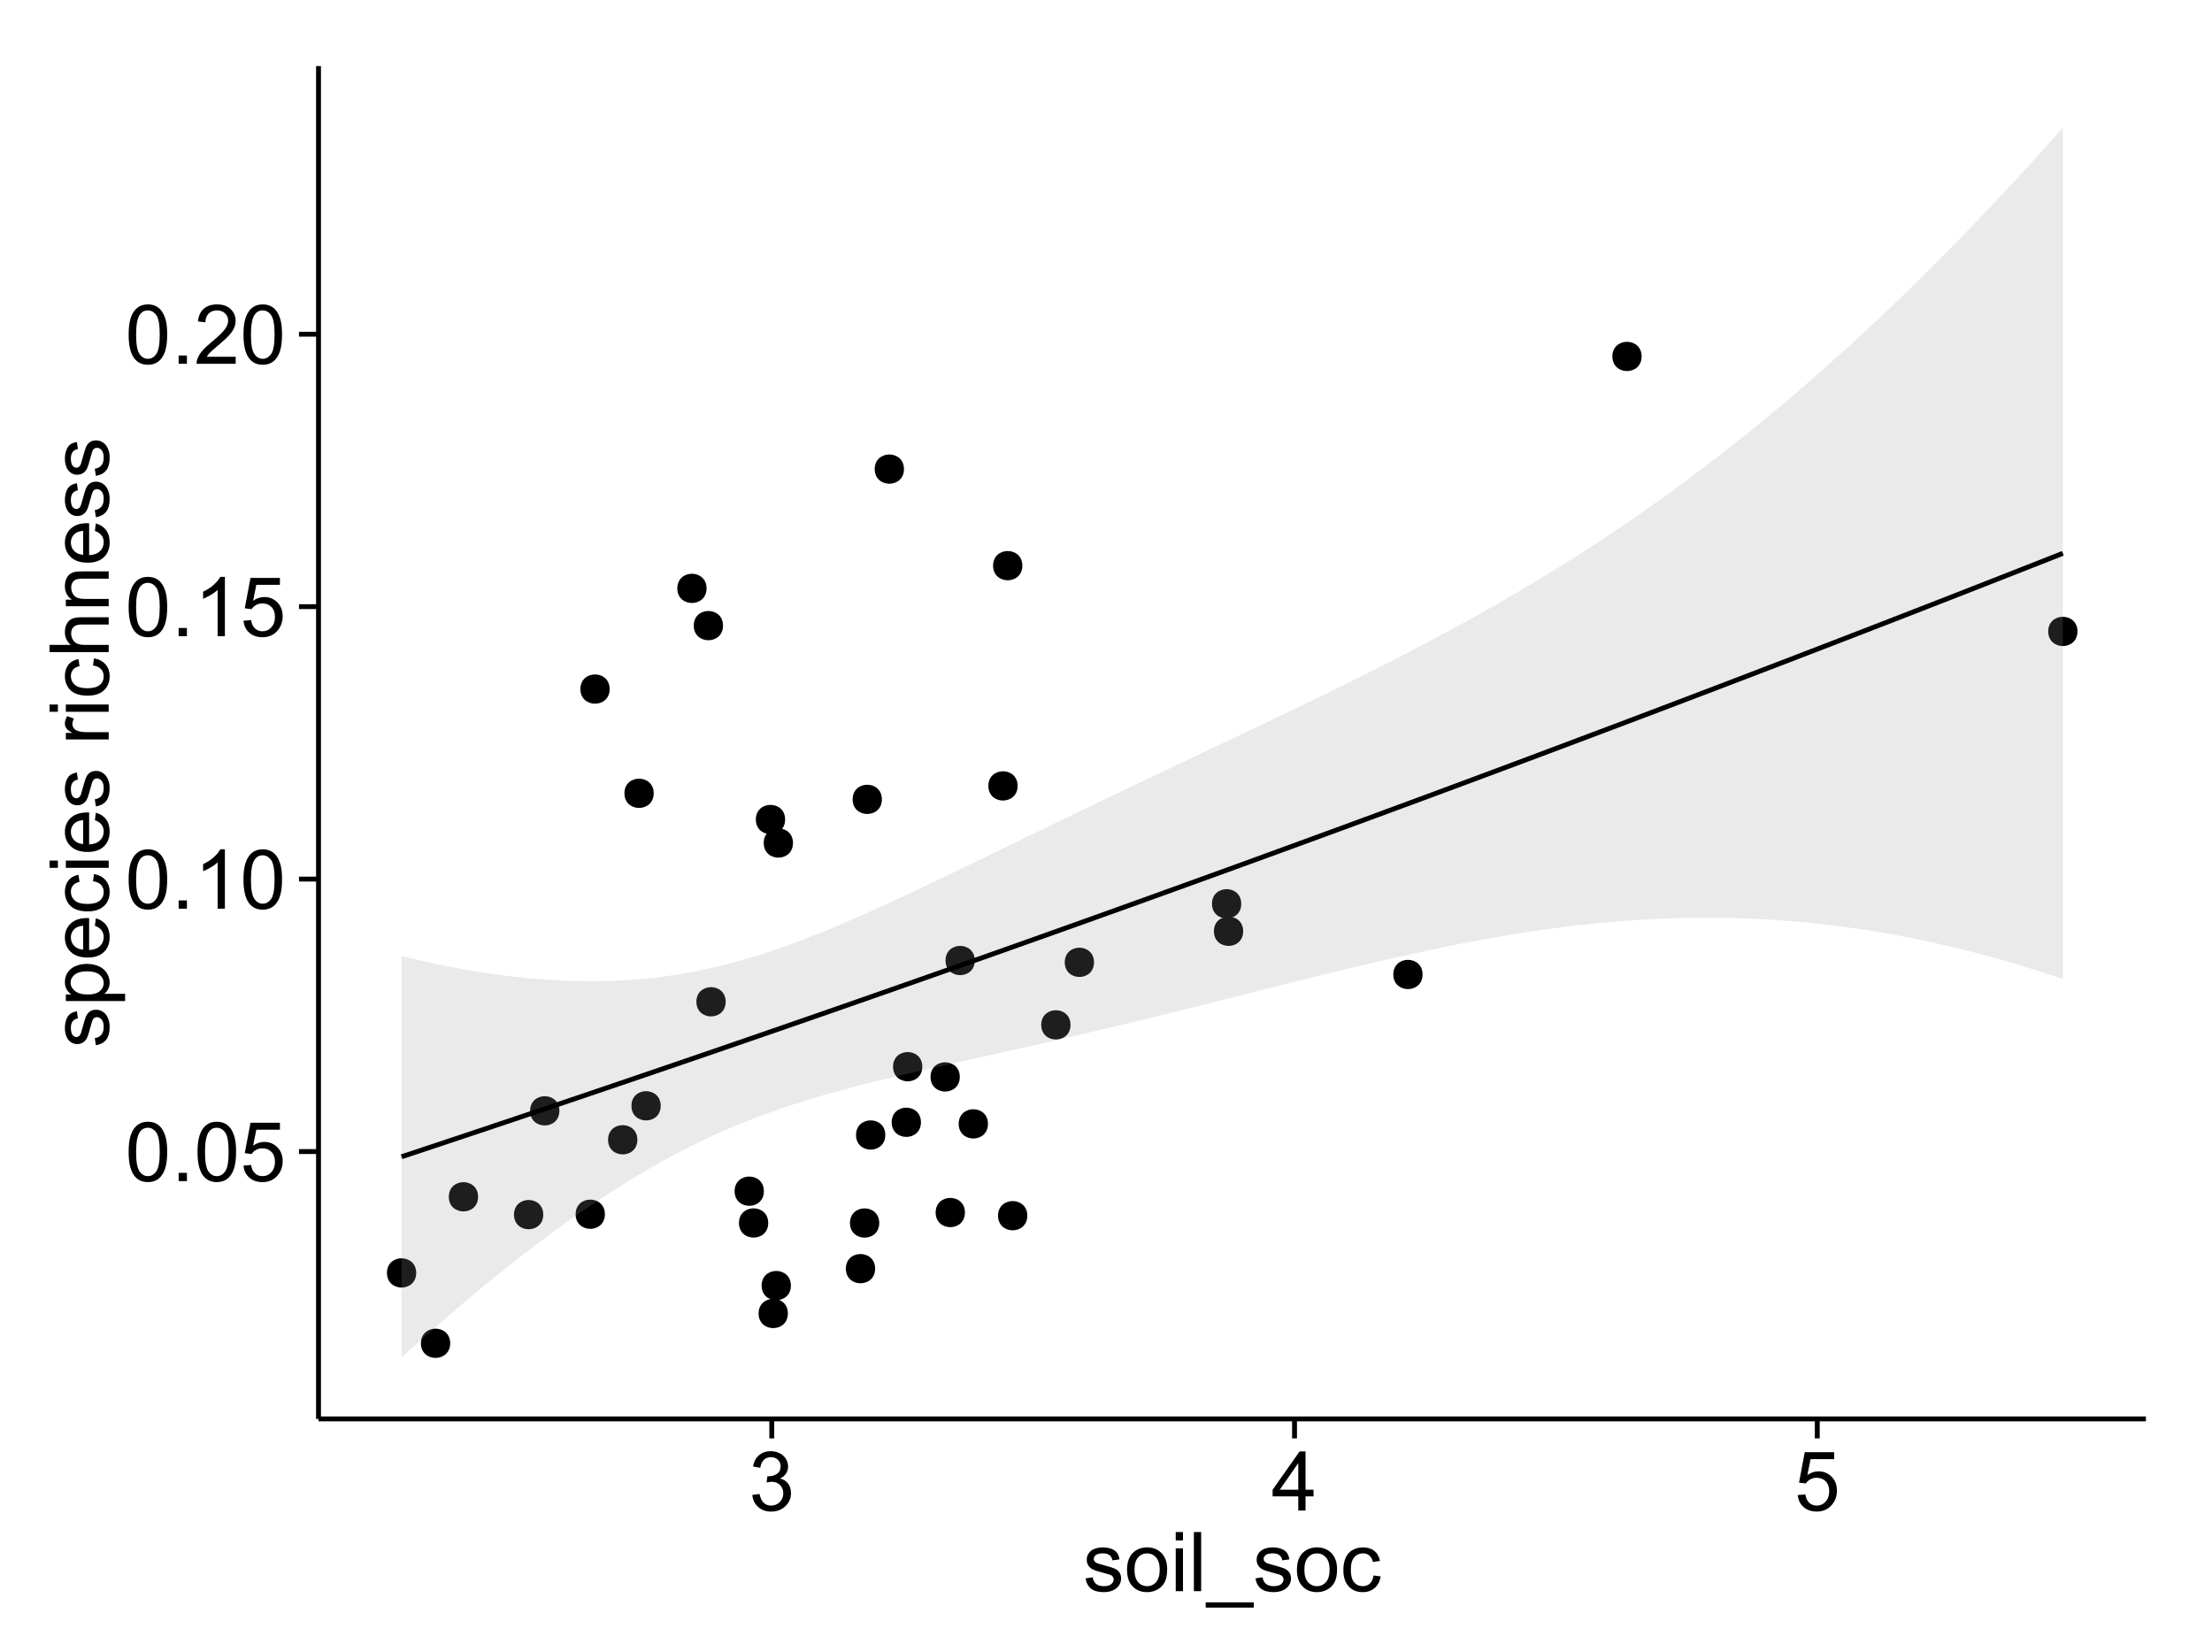 <?xml version="1.0" encoding="UTF-8"?>
<svg xmlns="http://www.w3.org/2000/svg" xmlns:xlink="http://www.w3.org/1999/xlink" width="482pt" height="360pt" viewBox="0 0 482 360" version="1.1">
<defs>
<g>
<symbol overflow="visible" id="glyph0-0">
<path style="stroke:none;" d="M 0.746 -6.355 C 0.742 -7.875 0.898 -9.102 1.215 -10.031 C 1.527 -10.961 1.996 -11.676 2.613 -12.18 C 3.23 -12.684 4.008 -12.938 4.949 -12.938 C 5.637 -12.938 6.242 -12.797 6.766 -12.52 C 7.285 -12.238 7.715 -11.836 8.059 -11.316 C 8.395 -10.789 8.664 -10.152 8.859 -9.398 C 9.051 -8.645 9.145 -7.629 9.148 -6.355 C 9.145 -4.84 8.992 -3.617 8.684 -2.691 C 8.371 -1.762 7.906 -1.047 7.289 -0.539 C 6.672 -0.035 5.891 0.215 4.949 0.219 C 3.703 0.215 2.727 -0.227 2.023 -1.117 C 1.168 -2.188 0.742 -3.934 0.746 -6.355 Z M 2.375 -6.355 C 2.371 -4.234 2.621 -2.824 3.117 -2.129 C 3.609 -1.426 4.219 -1.078 4.949 -1.082 C 5.672 -1.078 6.281 -1.43 6.781 -2.137 C 7.273 -2.836 7.523 -4.242 7.523 -6.355 C 7.523 -8.473 7.273 -9.883 6.781 -10.582 C 6.281 -11.277 5.664 -11.625 4.93 -11.629 C 4.199 -11.625 3.621 -11.316 3.191 -10.703 C 2.645 -9.918 2.371 -8.469 2.375 -6.355 Z M 2.375 -6.355 "/>
</symbol>
<symbol overflow="visible" id="glyph0-1">
<path style="stroke:none;" d="M 1.633 0 L 1.633 -1.801 L 3.438 -1.801 L 3.438 0 Z M 1.633 0 "/>
</symbol>
<symbol overflow="visible" id="glyph0-2">
<path style="stroke:none;" d="M 0.746 -3.375 L 2.406 -3.516 C 2.527 -2.707 2.812 -2.098 3.266 -1.691 C 3.711 -1.281 4.254 -1.078 4.887 -1.082 C 5.648 -1.078 6.293 -1.363 6.82 -1.941 C 7.344 -2.512 7.605 -3.273 7.609 -4.227 C 7.605 -5.125 7.352 -5.84 6.848 -6.363 C 6.34 -6.883 5.676 -7.141 4.859 -7.145 C 4.344 -7.141 3.887 -7.027 3.48 -6.797 C 3.07 -6.566 2.746 -6.266 2.516 -5.898 L 1.027 -6.09 L 2.277 -12.711 L 8.684 -12.711 L 8.684 -11.195 L 3.543 -11.195 L 2.848 -7.734 C 3.621 -8.273 4.43 -8.543 5.281 -8.543 C 6.402 -8.543 7.352 -8.152 8.129 -7.371 C 8.898 -6.59 9.285 -5.586 9.289 -4.367 C 9.285 -3.195 8.945 -2.188 8.27 -1.344 C 7.441 -0.301 6.316 0.215 4.887 0.219 C 3.715 0.215 2.758 -0.109 2.016 -0.766 C 1.273 -1.418 0.848 -2.289 0.746 -3.375 Z M 0.746 -3.375 "/>
</symbol>
<symbol overflow="visible" id="glyph0-3">
<path style="stroke:none;" d="M 6.707 0 L 5.125 0 L 5.125 -10.082 C 4.742 -9.715 4.242 -9.352 3.625 -8.988 C 3.004 -8.625 2.449 -8.352 1.961 -8.172 L 1.961 -9.703 C 2.844 -10.117 3.617 -10.621 4.281 -11.215 C 4.941 -11.805 5.41 -12.379 5.688 -12.938 L 6.707 -12.938 Z M 6.707 0 "/>
</symbol>
<symbol overflow="visible" id="glyph0-4">
<path style="stroke:none;" d="M 9.062 -1.52 L 9.062 0 L 0.547 0 C 0.531 -0.379 0.594 -0.742 0.73 -1.098 C 0.945 -1.676 1.293 -2.25 1.77 -2.812 C 2.246 -3.375 2.934 -4.023 3.84 -4.766 C 5.238 -5.906 6.188 -6.816 6.68 -7.492 C 7.172 -8.16 7.418 -8.793 7.418 -9.395 C 7.418 -10.02 7.191 -10.551 6.746 -10.98 C 6.293 -11.41 5.711 -11.625 4.992 -11.629 C 4.23 -11.625 3.621 -11.395 3.164 -10.941 C 2.703 -10.48 2.469 -9.848 2.469 -9.043 L 0.844 -9.211 C 0.953 -10.422 1.371 -11.344 2.102 -11.984 C 2.824 -12.617 3.801 -12.938 5.027 -12.938 C 6.262 -12.938 7.238 -12.594 7.961 -11.91 C 8.68 -11.223 9.039 -10.371 9.043 -9.359 C 9.039 -8.84 8.934 -8.336 8.727 -7.84 C 8.512 -7.34 8.164 -6.812 7.676 -6.266 C 7.188 -5.711 6.375 -4.957 5.238 -4 C 4.285 -3.199 3.676 -2.66 3.41 -2.379 C 3.141 -2.094 2.918 -1.805 2.742 -1.52 Z M 9.062 -1.52 "/>
</symbol>
<symbol overflow="visible" id="glyph0-5">
<path style="stroke:none;" d="M 0.758 -3.402 L 2.336 -3.613 C 2.516 -2.711 2.824 -2.062 3.266 -1.672 C 3.699 -1.273 4.23 -1.078 4.859 -1.082 C 5.602 -1.078 6.23 -1.336 6.746 -1.855 C 7.254 -2.367 7.512 -3.004 7.516 -3.77 C 7.512 -4.492 7.273 -5.094 6.801 -5.566 C 6.324 -6.035 5.723 -6.27 4.992 -6.273 C 4.691 -6.27 4.316 -6.211 3.875 -6.102 L 4.051 -7.488 C 4.152 -7.473 4.238 -7.465 4.305 -7.469 C 4.977 -7.465 5.582 -7.641 6.125 -7.996 C 6.66 -8.344 6.93 -8.887 6.934 -9.625 C 6.93 -10.199 6.734 -10.68 6.344 -11.062 C 5.949 -11.445 5.441 -11.637 4.824 -11.637 C 4.207 -11.637 3.695 -11.441 3.285 -11.055 C 2.875 -10.668 2.613 -10.09 2.496 -9.316 L 0.914 -9.598 C 1.105 -10.656 1.543 -11.477 2.23 -12.062 C 2.914 -12.645 3.766 -12.938 4.789 -12.938 C 5.488 -12.938 6.137 -12.785 6.73 -12.484 C 7.32 -12.18 7.773 -11.77 8.09 -11.25 C 8.402 -10.727 8.559 -10.172 8.562 -9.59 C 8.559 -9.031 8.41 -8.523 8.113 -8.066 C 7.812 -7.609 7.371 -7.246 6.785 -6.977 C 7.547 -6.801 8.137 -6.438 8.562 -5.883 C 8.98 -5.328 9.191 -4.633 9.195 -3.805 C 9.191 -2.676 8.781 -1.723 7.965 -0.945 C 7.141 -0.164 6.105 0.223 4.852 0.227 C 3.719 0.223 2.777 -0.109 2.035 -0.781 C 1.285 -1.453 0.859 -2.328 0.758 -3.402 Z M 0.758 -3.402 "/>
</symbol>
<symbol overflow="visible" id="glyph0-6">
<path style="stroke:none;" d="M 5.82 0 L 5.82 -3.086 L 0.227 -3.086 L 0.227 -4.535 L 6.109 -12.883 L 7.398 -12.883 L 7.398 -4.535 L 9.141 -4.535 L 9.141 -3.086 L 7.398 -3.086 L 7.398 0 Z M 5.82 -4.535 L 5.82 -10.344 L 1.785 -4.535 Z M 5.82 -4.535 "/>
</symbol>
<symbol overflow="visible" id="glyph0-7">
<path style="stroke:none;" d="M 0.555 -2.785 L 2.117 -3.031 C 2.203 -2.402 2.449 -1.922 2.852 -1.59 C 3.25 -1.254 3.812 -1.09 4.535 -1.09 C 5.262 -1.09 5.801 -1.234 6.152 -1.531 C 6.504 -1.824 6.68 -2.172 6.68 -2.574 C 6.68 -2.926 6.523 -3.207 6.215 -3.418 C 5.996 -3.555 5.457 -3.734 4.598 -3.953 C 3.434 -4.246 2.629 -4.5 2.184 -4.715 C 1.734 -4.926 1.395 -5.223 1.164 -5.602 C 0.93 -5.98 0.812 -6.398 0.816 -6.855 C 0.812 -7.27 0.91 -7.652 1.102 -8.012 C 1.293 -8.363 1.551 -8.66 1.883 -8.895 C 2.125 -9.074 2.461 -9.227 2.887 -9.355 C 3.309 -9.48 3.766 -9.543 4.254 -9.547 C 4.984 -9.543 5.625 -9.438 6.184 -9.23 C 6.734 -9.016 7.145 -8.73 7.41 -8.371 C 7.672 -8.008 7.852 -7.527 7.953 -6.926 L 6.406 -6.715 C 6.332 -7.195 6.129 -7.57 5.793 -7.84 C 5.453 -8.105 4.977 -8.238 4.367 -8.242 C 3.637 -8.238 3.121 -8.117 2.812 -7.883 C 2.5 -7.641 2.344 -7.359 2.348 -7.039 C 2.344 -6.832 2.406 -6.648 2.539 -6.484 C 2.664 -6.312 2.867 -6.172 3.148 -6.062 C 3.301 -6.004 3.766 -5.871 4.543 -5.66 C 5.66 -5.359 6.441 -5.113 6.887 -4.926 C 7.324 -4.734 7.672 -4.457 7.926 -4.094 C 8.176 -3.73 8.301 -3.281 8.305 -2.742 C 8.301 -2.215 8.148 -1.719 7.844 -1.254 C 7.535 -0.785 7.09 -0.422 6.512 -0.172 C 5.926 0.086 5.27 0.211 4.543 0.211 C 3.328 0.211 2.406 -0.039 1.77 -0.543 C 1.133 -1.047 0.727 -1.793 0.555 -2.785 Z M 0.555 -2.785 "/>
</symbol>
<symbol overflow="visible" id="glyph0-8">
<path style="stroke:none;" d="M 0.598 -4.668 C 0.598 -6.391 1.078 -7.672 2.039 -8.508 C 2.84 -9.199 3.816 -9.543 4.977 -9.547 C 6.254 -9.543 7.305 -9.125 8.121 -8.285 C 8.934 -7.441 9.34 -6.277 9.344 -4.797 C 9.34 -3.594 9.16 -2.648 8.801 -1.961 C 8.441 -1.27 7.914 -0.734 7.227 -0.359 C 6.535 0.023 5.785 0.211 4.977 0.211 C 3.664 0.211 2.609 -0.207 1.805 -1.047 C 1 -1.883 0.598 -3.09 0.598 -4.668 Z M 2.223 -4.668 C 2.219 -3.469 2.48 -2.574 3.004 -1.98 C 3.523 -1.387 4.18 -1.09 4.977 -1.09 C 5.758 -1.09 6.41 -1.387 6.934 -1.984 C 7.453 -2.582 7.715 -3.492 7.719 -4.719 C 7.715 -5.871 7.453 -6.746 6.93 -7.344 C 6.402 -7.934 5.75 -8.23 4.977 -8.234 C 4.18 -8.23 3.523 -7.938 3.004 -7.348 C 2.48 -6.754 2.219 -5.859 2.223 -4.668 Z M 2.223 -4.668 "/>
</symbol>
<symbol overflow="visible" id="glyph0-9">
<path style="stroke:none;" d="M 1.195 -11.066 L 1.195 -12.883 L 2.777 -12.883 L 2.777 -11.066 Z M 1.195 0 L 1.195 -9.336 L 2.777 -9.336 L 2.777 0 Z M 1.195 0 "/>
</symbol>
<symbol overflow="visible" id="glyph0-10">
<path style="stroke:none;" d="M 1.152 0 L 1.152 -12.883 L 2.734 -12.883 L 2.734 0 Z M 1.152 0 "/>
</symbol>
<symbol overflow="visible" id="glyph0-11">
<path style="stroke:none;" d="M -0.273 3.578 L -0.273 2.434 L 10.211 2.434 L 10.211 3.578 Z M -0.273 3.578 "/>
</symbol>
<symbol overflow="visible" id="glyph0-12">
<path style="stroke:none;" d="M 7.277 -3.418 L 8.832 -3.219 C 8.66 -2.141 8.227 -1.301 7.527 -0.699 C 6.824 -0.09 5.965 0.211 4.949 0.211 C 3.668 0.211 2.641 -0.203 1.867 -1.039 C 1.09 -1.871 0.703 -3.07 0.703 -4.633 C 0.703 -5.637 0.867 -6.52 1.203 -7.277 C 1.531 -8.031 2.039 -8.598 2.727 -8.977 C 3.406 -9.355 4.152 -9.543 4.957 -9.547 C 5.969 -9.543 6.797 -9.289 7.441 -8.777 C 8.086 -8.262 8.5 -7.531 8.684 -6.594 L 7.145 -6.355 C 6.996 -6.98 6.738 -7.453 6.367 -7.77 C 5.992 -8.082 5.543 -8.238 5.02 -8.242 C 4.219 -8.238 3.57 -7.953 3.074 -7.387 C 2.574 -6.812 2.324 -5.91 2.328 -4.676 C 2.324 -3.422 2.566 -2.508 3.047 -1.941 C 3.527 -1.371 4.152 -1.09 4.93 -1.09 C 5.547 -1.09 6.066 -1.277 6.484 -1.66 C 6.898 -2.039 7.164 -2.625 7.277 -3.418 Z M 7.277 -3.418 "/>
</symbol>
<symbol overflow="visible" id="glyph1-0">
<path style="stroke:none;" d="M -2.785 -0.555 L -3.031 -2.117 C -2.402 -2.203 -1.922 -2.449 -1.59 -2.852 C -1.254 -3.25 -1.09 -3.812 -1.09 -4.535 C -1.09 -5.262 -1.234 -5.801 -1.531 -6.152 C -1.824 -6.504 -2.172 -6.68 -2.574 -6.68 C -2.926 -6.68 -3.207 -6.523 -3.418 -6.215 C -3.555 -5.996 -3.734 -5.457 -3.953 -4.598 C -4.246 -3.434 -4.5 -2.629 -4.715 -2.184 C -4.926 -1.734 -5.223 -1.395 -5.602 -1.164 C -5.98 -0.93 -6.398 -0.812 -6.855 -0.816 C -7.27 -0.812 -7.652 -0.91 -8.012 -1.102 C -8.363 -1.293 -8.66 -1.551 -8.895 -1.883 C -9.074 -2.125 -9.227 -2.461 -9.355 -2.887 C -9.48 -3.309 -9.543 -3.766 -9.547 -4.254 C -9.543 -4.984 -9.438 -5.625 -9.23 -6.184 C -9.016 -6.734 -8.73 -7.145 -8.371 -7.41 C -8.008 -7.672 -7.527 -7.852 -6.926 -7.953 L -6.715 -6.406 C -7.195 -6.332 -7.57 -6.129 -7.84 -5.797 C -8.105 -5.457 -8.238 -4.98 -8.242 -4.367 C -8.238 -3.637 -8.117 -3.121 -7.883 -2.812 C -7.641 -2.5 -7.359 -2.344 -7.039 -2.348 C -6.832 -2.344 -6.648 -2.406 -6.484 -2.539 C -6.312 -2.664 -6.172 -2.867 -6.062 -3.148 C -6.004 -3.301 -5.871 -3.766 -5.66 -4.543 C -5.359 -5.66 -5.113 -6.441 -4.926 -6.887 C -4.734 -7.324 -4.457 -7.672 -4.094 -7.926 C -3.73 -8.176 -3.281 -8.301 -2.742 -8.305 C -2.211 -8.301 -1.711 -8.148 -1.25 -7.844 C -0.781 -7.535 -0.422 -7.09 -0.172 -6.512 C 0.086 -5.926 0.211 -5.27 0.211 -4.543 C 0.211 -3.328 -0.039 -2.406 -0.543 -1.77 C -1.047 -1.133 -1.793 -0.727 -2.785 -0.555 Z M -2.785 -0.555 "/>
</symbol>
<symbol overflow="visible" id="glyph1-1">
<path style="stroke:none;" d="M 3.578 -1.188 L -9.336 -1.188 L -9.336 -2.629 L -8.121 -2.629 C -8.594 -2.965 -8.949 -3.348 -9.188 -3.777 C -9.426 -4.203 -9.543 -4.723 -9.547 -5.336 C -9.543 -6.129 -9.34 -6.832 -8.93 -7.445 C -8.516 -8.051 -7.934 -8.512 -7.191 -8.824 C -6.441 -9.133 -5.625 -9.285 -4.738 -9.289 C -3.781 -9.285 -2.922 -9.113 -2.156 -8.773 C -1.391 -8.43 -0.805 -7.934 -0.398 -7.281 C 0.008 -6.625 0.211 -5.938 0.211 -5.219 C 0.211 -4.691 0.102 -4.219 -0.121 -3.801 C -0.344 -3.379 -0.625 -3.035 -0.965 -2.77 L 3.578 -2.77 Z M -4.613 -2.621 C -3.41 -2.613 -2.523 -2.855 -1.949 -3.348 C -1.375 -3.832 -1.09 -4.422 -1.09 -5.117 C -1.09 -5.816 -1.387 -6.418 -1.98 -6.922 C -2.574 -7.418 -3.496 -7.668 -4.746 -7.672 C -5.934 -7.668 -6.824 -7.426 -7.418 -6.938 C -8.008 -6.449 -8.301 -5.863 -8.305 -5.188 C -8.301 -4.508 -7.988 -3.914 -7.359 -3.398 C -6.727 -2.879 -5.809 -2.617 -4.613 -2.621 Z M -4.613 -2.621 "/>
</symbol>
<symbol overflow="visible" id="glyph1-2">
<path style="stroke:none;" d="M -3.004 -7.578 L -2.805 -9.211 C -1.848 -8.953 -1.105 -8.473 -0.578 -7.777 C -0.051 -7.078 0.211 -6.188 0.211 -5.105 C 0.211 -3.738 -0.207 -2.656 -1.051 -1.859 C -1.887 -1.055 -3.066 -0.656 -4.586 -0.66 C -6.156 -0.656 -7.375 -1.059 -8.246 -1.871 C -9.109 -2.676 -9.543 -3.727 -9.547 -5.02 C -9.543 -6.266 -9.117 -7.285 -8.27 -8.078 C -7.418 -8.867 -6.223 -9.262 -4.684 -9.266 C -4.586 -9.262 -4.445 -9.258 -4.262 -9.254 L -4.262 -2.293 C -3.234 -2.348 -2.449 -2.641 -1.906 -3.164 C -1.359 -3.684 -1.09 -4.332 -1.09 -5.117 C -1.09 -5.691 -1.242 -6.188 -1.547 -6.598 C -1.852 -7.008 -2.336 -7.332 -3.004 -7.578 Z M -5.562 -2.383 L -5.562 -7.594 C -6.344 -7.523 -6.934 -7.324 -7.328 -6.996 C -7.934 -6.492 -8.238 -5.836 -8.242 -5.035 C -8.238 -4.305 -7.996 -3.695 -7.512 -3.203 C -7.027 -2.707 -6.375 -2.434 -5.562 -2.383 Z M -5.562 -2.383 "/>
</symbol>
<symbol overflow="visible" id="glyph1-3">
<path style="stroke:none;" d="M -3.418 -7.277 L -3.215 -8.832 C -2.141 -8.66 -1.301 -8.227 -0.699 -7.527 C -0.09 -6.824 0.211 -5.965 0.211 -4.949 C 0.211 -3.668 -0.203 -2.641 -1.039 -1.867 C -1.871 -1.09 -3.07 -0.703 -4.633 -0.703 C -5.637 -0.703 -6.52 -0.867 -7.277 -1.203 C -8.031 -1.535 -8.598 -2.047 -8.977 -2.73 C -9.355 -3.41 -9.543 -4.152 -9.547 -4.957 C -9.543 -5.969 -9.289 -6.797 -8.777 -7.441 C -8.262 -8.086 -7.531 -8.5 -6.59 -8.684 L -6.355 -7.145 C -6.98 -6.996 -7.453 -6.738 -7.77 -6.367 C -8.082 -5.992 -8.238 -5.543 -8.242 -5.02 C -8.238 -4.219 -7.953 -3.57 -7.387 -3.074 C -6.812 -2.574 -5.91 -2.324 -4.676 -2.328 C -3.422 -2.324 -2.508 -2.566 -1.941 -3.047 C -1.371 -3.527 -1.09 -4.152 -1.09 -4.93 C -1.09 -5.547 -1.277 -6.066 -1.66 -6.484 C -2.035 -6.898 -2.621 -7.164 -3.418 -7.277 Z M -3.418 -7.277 "/>
</symbol>
<symbol overflow="visible" id="glyph1-4">
<path style="stroke:none;" d="M -11.066 -1.195 L -12.883 -1.195 L -12.883 -2.777 L -11.066 -2.777 Z M 0 -1.195 L -9.336 -1.195 L -9.336 -2.777 L 0 -2.777 Z M 0 -1.195 "/>
</symbol>
<symbol overflow="visible" id="glyph1-5">
<path style="stroke:none;" d=""/>
</symbol>
<symbol overflow="visible" id="glyph1-6">
<path style="stroke:none;" d="M 0 -1.168 L -9.336 -1.168 L -9.336 -2.594 L -7.918 -2.594 C -8.578 -2.953 -9.016 -3.289 -9.23 -3.598 C -9.438 -3.906 -9.543 -4.242 -9.547 -4.613 C -9.543 -5.145 -9.375 -5.688 -9.035 -6.242 L -7.566 -5.695 C -7.793 -5.309 -7.91 -4.922 -7.91 -4.535 C -7.91 -4.188 -7.805 -3.875 -7.598 -3.602 C -7.387 -3.324 -7.098 -3.129 -6.734 -3.016 C -6.168 -2.836 -5.555 -2.746 -4.887 -2.75 L 0 -2.75 Z M 0 -1.168 "/>
</symbol>
<symbol overflow="visible" id="glyph1-7">
<path style="stroke:none;" d="M 0 -1.188 L -12.883 -1.188 L -12.883 -2.77 L -8.262 -2.77 C -9.117 -3.504 -9.543 -4.434 -9.547 -5.562 C -9.543 -6.25 -9.406 -6.852 -9.137 -7.363 C -8.859 -7.871 -8.484 -8.234 -8.004 -8.457 C -7.523 -8.676 -6.824 -8.789 -5.914 -8.789 L 0 -8.789 L 0 -7.207 L -5.914 -7.207 C -6.703 -7.207 -7.281 -7.035 -7.641 -6.691 C -8 -6.348 -8.18 -5.863 -8.184 -5.238 C -8.18 -4.77 -8.059 -4.328 -7.816 -3.914 C -7.574 -3.5 -7.242 -3.203 -6.828 -3.031 C -6.406 -2.852 -5.832 -2.766 -5.105 -2.77 L 0 -2.77 Z M 0 -1.188 "/>
</symbol>
<symbol overflow="visible" id="glyph1-8">
<path style="stroke:none;" d="M 0 -1.188 L -9.336 -1.188 L -9.336 -2.609 L -8.008 -2.609 C -9.031 -3.293 -9.543 -4.285 -9.547 -5.582 C -9.543 -6.141 -9.441 -6.656 -9.242 -7.133 C -9.035 -7.602 -8.77 -7.957 -8.445 -8.191 C -8.113 -8.426 -7.727 -8.59 -7.277 -8.684 C -6.98 -8.742 -6.465 -8.77 -5.738 -8.773 L 0 -8.773 L 0 -7.188 L -5.68 -7.188 C -6.32 -7.184 -6.801 -7.121 -7.121 -7.004 C -7.438 -6.879 -7.695 -6.66 -7.887 -6.348 C -8.074 -6.031 -8.168 -5.664 -8.172 -5.246 C -8.168 -4.57 -7.953 -3.992 -7.531 -3.504 C -7.102 -3.012 -6.293 -2.766 -5.098 -2.77 L 0 -2.77 Z M 0 -1.188 "/>
</symbol>
</g>
<clipPath id="clip1">
  <path d="M 69.406 14.398 L 468.602 14.398 L 468.602 310.164 L 69.406 310.164 Z M 69.406 14.398 "/>
</clipPath>
</defs>
<g id="surface3136">
<rect x="0" y="0" width="482" height="360" style="fill:rgb(100%,100%,100%);fill-opacity:1;stroke:none;"/>
<rect x="0" y="0" width="482" height="360" style="fill:rgb(100%,100%,100%);fill-opacity:1;stroke:none;"/>
<path style="fill:none;stroke-width:1.063;stroke-linecap:round;stroke-linejoin:round;stroke:rgb(100%,100%,100%);stroke-opacity:1;stroke-miterlimit:10;" d="M 0 360 L 482 360 L 482 0 L 0 0 Z M 0 360 "/>
<g clip-path="url(#clip1)" clip-rule="nonzero">
<path style=" stroke:none;fill-rule:nonzero;fill:rgb(100%,100%,100%);fill-opacity:1;" d="M 69.406 309.168 L 467.602 309.168 L 467.602 14.402 L 69.406 14.402 Z M 69.406 309.168 "/>
<path style=" stroke:none;fill-rule:nonzero;fill:rgb(0%,0%,0%);fill-opacity:1;" d="M 308.922 212.332 C 308.922 215.164 304.668 215.164 304.668 212.332 C 304.668 209.496 308.922 209.496 308.922 212.332 "/>
<path style=" stroke:none;fill-rule:nonzero;fill:rgb(0%,0%,0%);fill-opacity:1;" d="M 214.219 244.883 C 214.219 247.715 209.965 247.715 209.965 244.883 C 209.965 242.047 214.219 242.047 214.219 244.883 "/>
<path style=" stroke:none;fill-rule:nonzero;fill:rgb(0%,0%,0%);fill-opacity:1;" d="M 222.793 264.891 C 222.793 267.723 218.539 267.723 218.539 264.891 C 218.539 262.055 222.793 262.055 222.793 264.891 "/>
<path style=" stroke:none;fill-rule:nonzero;fill:rgb(0%,0%,0%);fill-opacity:1;" d="M 237.324 209.684 C 237.324 212.52 233.074 212.52 233.074 209.684 C 233.074 206.848 237.324 206.848 237.324 209.684 "/>
<path style=" stroke:none;fill-rule:nonzero;fill:rgb(0%,0%,0%);fill-opacity:1;" d="M 152.898 128.203 C 152.898 131.035 148.648 131.035 148.648 128.203 C 148.648 125.367 152.898 125.367 152.898 128.203 "/>
<path style=" stroke:none;fill-rule:nonzero;fill:rgb(0%,0%,0%);fill-opacity:1;" d="M 137.816 248.348 C 137.816 251.184 133.566 251.184 133.566 248.348 C 133.566 245.516 137.816 245.516 137.816 248.348 "/>
<path style=" stroke:none;fill-rule:nonzero;fill:rgb(0%,0%,0%);fill-opacity:1;" d="M 157.062 218.277 C 157.062 221.113 152.809 221.113 152.809 218.277 C 152.809 215.441 157.062 215.441 157.062 218.277 "/>
<path style=" stroke:none;fill-rule:nonzero;fill:rgb(0%,0%,0%);fill-opacity:1;" d="M 269.828 202.918 C 269.828 205.75 265.578 205.75 265.578 202.918 C 265.578 200.082 269.828 200.082 269.828 202.918 "/>
<path style=" stroke:none;fill-rule:nonzero;fill:rgb(0%,0%,0%);fill-opacity:1;" d="M 190.527 266.484 C 190.527 269.32 186.273 269.32 186.273 266.484 C 186.273 263.652 190.527 263.652 190.527 266.484 "/>
<path style=" stroke:none;fill-rule:nonzero;fill:rgb(0%,0%,0%);fill-opacity:1;" d="M 120.828 242.043 C 120.828 244.879 116.574 244.879 116.574 242.043 C 116.574 239.211 120.828 239.211 120.828 242.043 "/>
<path style=" stroke:none;fill-rule:nonzero;fill:rgb(0%,0%,0%);fill-opacity:1;" d="M 191.102 174.176 C 191.102 177.008 186.852 177.008 186.852 174.176 C 186.852 171.34 191.102 171.34 191.102 174.176 "/>
<path style=" stroke:none;fill-rule:nonzero;fill:rgb(0%,0%,0%);fill-opacity:1;" d="M 211.348 209.289 C 211.348 212.121 207.098 212.121 207.098 209.289 C 207.098 206.453 211.348 206.453 211.348 209.289 "/>
<path style=" stroke:none;fill-rule:nonzero;fill:rgb(0%,0%,0%);fill-opacity:1;" d="M 131.785 150.145 C 131.785 152.977 127.531 152.977 127.531 150.145 C 127.531 147.309 131.785 147.309 131.785 150.145 "/>
<path style=" stroke:none;fill-rule:nonzero;fill:rgb(0%,0%,0%);fill-opacity:1;" d="M 221.711 123.25 C 221.711 126.086 217.457 126.086 217.457 123.25 C 217.457 120.414 221.711 120.414 221.711 123.25 "/>
<path style=" stroke:none;fill-rule:nonzero;fill:rgb(0%,0%,0%);fill-opacity:1;" d="M 156.484 136.316 C 156.484 139.152 152.234 139.152 152.234 136.316 C 152.234 133.48 156.484 133.48 156.484 136.316 "/>
<path style=" stroke:none;fill-rule:nonzero;fill:rgb(0%,0%,0%);fill-opacity:1;" d="M 209.195 264.203 C 209.195 267.039 204.941 267.039 204.941 264.203 C 204.941 261.367 209.195 261.367 209.195 264.203 "/>
<path style=" stroke:none;fill-rule:nonzero;fill:rgb(0%,0%,0%);fill-opacity:1;" d="M 165.391 259.551 C 165.391 262.387 161.137 262.387 161.137 259.551 C 161.137 256.715 165.391 256.715 165.391 259.551 "/>
<path style=" stroke:none;fill-rule:nonzero;fill:rgb(0%,0%,0%);fill-opacity:1;" d="M 195.914 102.215 C 195.914 105.047 191.664 105.047 191.664 102.215 C 191.664 99.379 195.914 99.379 195.914 102.215 "/>
<path style=" stroke:none;fill-rule:nonzero;fill:rgb(0%,0%,0%);fill-opacity:1;" d="M 141.379 172.852 C 141.379 175.688 137.125 175.688 137.125 172.852 C 137.125 170.02 141.379 170.02 141.379 172.852 "/>
<path style=" stroke:none;fill-rule:nonzero;fill:rgb(0%,0%,0%);fill-opacity:1;" d="M 199.613 244.539 C 199.613 247.371 195.363 247.371 195.363 244.539 C 195.363 241.703 199.613 241.703 199.613 244.539 "/>
<path style=" stroke:none;fill-rule:nonzero;fill:rgb(0%,0%,0%);fill-opacity:1;" d="M 232.203 223.312 C 232.203 226.145 227.949 226.145 227.949 223.312 C 227.949 220.477 232.203 220.477 232.203 223.312 "/>
<path style=" stroke:none;fill-rule:nonzero;fill:rgb(0%,0%,0%);fill-opacity:1;" d="M 269.41 196.93 C 269.41 199.762 265.156 199.762 265.156 196.93 C 265.156 194.094 269.41 194.094 269.41 196.93 "/>
<path style=" stroke:none;fill-rule:nonzero;fill:rgb(0%,0%,0%);fill-opacity:1;" d="M 170.617 286.195 C 170.617 289.031 166.363 289.031 166.363 286.195 C 166.363 283.363 170.617 283.363 170.617 286.195 "/>
<path style=" stroke:none;fill-rule:nonzero;fill:rgb(0%,0%,0%);fill-opacity:1;" d="M 189.633 276.43 C 189.633 279.266 185.379 279.266 185.379 276.43 C 185.379 273.598 189.633 273.598 189.633 276.43 "/>
<path style=" stroke:none;fill-rule:nonzero;fill:rgb(0%,0%,0%);fill-opacity:1;" d="M 451.625 137.582 C 451.625 140.418 447.375 140.418 447.375 137.582 C 447.375 134.746 451.625 134.746 451.625 137.582 "/>
<path style=" stroke:none;fill-rule:nonzero;fill:rgb(0%,0%,0%);fill-opacity:1;" d="M 356.652 77.664 C 356.652 80.5 352.402 80.5 352.402 77.664 C 352.402 74.832 356.652 74.832 356.652 77.664 "/>
<path style=" stroke:none;fill-rule:nonzero;fill:rgb(0%,0%,0%);fill-opacity:1;" d="M 191.844 247.305 C 191.844 250.141 187.594 250.141 187.594 247.305 C 187.594 244.473 191.844 244.473 191.844 247.305 "/>
<path style=" stroke:none;fill-rule:nonzero;fill:rgb(0%,0%,0%);fill-opacity:1;" d="M 166.336 266.477 C 166.336 269.312 162.082 269.312 162.082 266.477 C 162.082 263.641 166.336 263.641 166.336 266.477 "/>
<path style=" stroke:none;fill-rule:nonzero;fill:rgb(0%,0%,0%);fill-opacity:1;" d="M 103.109 260.773 C 103.109 263.605 98.859 263.605 98.859 260.773 C 98.859 257.938 103.109 257.938 103.109 260.773 "/>
<path style=" stroke:none;fill-rule:nonzero;fill:rgb(0%,0%,0%);fill-opacity:1;" d="M 89.629 277.359 C 89.629 280.195 85.379 280.195 85.379 277.359 C 85.379 274.527 89.629 274.527 89.629 277.359 "/>
<path style=" stroke:none;fill-rule:nonzero;fill:rgb(0%,0%,0%);fill-opacity:1;" d="M 220.68 171.242 C 220.68 174.078 216.426 174.078 216.426 171.242 C 216.426 168.41 220.68 168.41 220.68 171.242 "/>
<path style=" stroke:none;fill-rule:nonzero;fill:rgb(0%,0%,0%);fill-opacity:1;" d="M 199.91 232.422 C 199.91 235.258 195.66 235.258 195.66 232.422 C 195.66 229.59 199.91 229.59 199.91 232.422 "/>
<path style=" stroke:none;fill-rule:nonzero;fill:rgb(0%,0%,0%);fill-opacity:1;" d="M 130.746 264.574 C 130.746 267.41 126.496 267.41 126.496 264.574 C 126.496 261.738 130.746 261.738 130.746 264.574 "/>
<path style=" stroke:none;fill-rule:nonzero;fill:rgb(0%,0%,0%);fill-opacity:1;" d="M 97.031 292.691 C 97.031 295.523 92.781 295.523 92.781 292.691 C 92.781 289.855 97.031 289.855 97.031 292.691 "/>
<path style=" stroke:none;fill-rule:nonzero;fill:rgb(0%,0%,0%);fill-opacity:1;" d="M 170.016 178.566 C 170.016 181.402 165.762 181.402 165.762 178.566 C 165.762 175.73 170.016 175.73 170.016 178.566 "/>
<path style=" stroke:none;fill-rule:nonzero;fill:rgb(0%,0%,0%);fill-opacity:1;" d="M 171.73 183.684 C 171.73 186.52 167.477 186.52 167.477 183.684 C 167.477 180.852 171.73 180.852 171.73 183.684 "/>
<path style=" stroke:none;fill-rule:nonzero;fill:rgb(0%,0%,0%);fill-opacity:1;" d="M 208.074 234.656 C 208.074 237.488 203.824 237.488 203.824 234.656 C 203.824 231.82 208.074 231.82 208.074 234.656 "/>
<path style=" stroke:none;fill-rule:nonzero;fill:rgb(0%,0%,0%);fill-opacity:1;" d="M 142.906 240.949 C 142.906 243.781 138.652 243.781 138.652 240.949 C 138.652 238.113 142.906 238.113 142.906 240.949 "/>
<path style=" stroke:none;fill-rule:nonzero;fill:rgb(0%,0%,0%);fill-opacity:1;" d="M 117.316 264.656 C 117.316 267.492 113.062 267.492 113.062 264.656 C 113.062 261.824 117.316 261.824 117.316 264.656 "/>
<path style=" stroke:none;fill-rule:nonzero;fill:rgb(0%,0%,0%);fill-opacity:1;" d="M 171.273 280.121 C 171.273 282.953 167.023 282.953 167.023 280.121 C 167.023 277.285 171.273 277.285 171.273 280.121 "/>
<path style=" stroke:none;fill-rule:nonzero;fill:rgb(0%,0%,0%);fill-opacity:1;" d="M 309.984 212.332 C 309.984 216.582 303.605 216.582 303.605 212.332 C 303.605 208.078 309.984 208.078 309.984 212.332 "/>
<path style=" stroke:none;fill-rule:nonzero;fill:rgb(0%,0%,0%);fill-opacity:1;" d="M 215.281 244.883 C 215.281 249.133 208.902 249.133 208.902 244.883 C 208.902 240.629 215.281 240.629 215.281 244.883 "/>
<path style=" stroke:none;fill-rule:nonzero;fill:rgb(0%,0%,0%);fill-opacity:1;" d="M 223.855 264.891 C 223.855 269.141 217.477 269.141 217.477 264.891 C 217.477 260.637 223.855 260.637 223.855 264.891 "/>
<path style=" stroke:none;fill-rule:nonzero;fill:rgb(0%,0%,0%);fill-opacity:1;" d="M 238.387 209.684 C 238.387 213.934 232.012 213.934 232.012 209.684 C 232.012 205.43 238.387 205.43 238.387 209.684 "/>
<path style=" stroke:none;fill-rule:nonzero;fill:rgb(0%,0%,0%);fill-opacity:1;" d="M 153.961 128.203 C 153.961 132.453 147.586 132.453 147.586 128.203 C 147.586 123.949 153.961 123.949 153.961 128.203 "/>
<path style=" stroke:none;fill-rule:nonzero;fill:rgb(0%,0%,0%);fill-opacity:1;" d="M 138.879 248.348 C 138.879 252.602 132.5 252.602 132.5 248.348 C 132.5 244.098 138.879 244.098 138.879 248.348 "/>
<path style=" stroke:none;fill-rule:nonzero;fill:rgb(0%,0%,0%);fill-opacity:1;" d="M 158.125 218.277 C 158.125 222.531 151.746 222.531 151.746 218.277 C 151.746 214.027 158.125 214.027 158.125 218.277 "/>
<path style=" stroke:none;fill-rule:nonzero;fill:rgb(0%,0%,0%);fill-opacity:1;" d="M 270.891 202.918 C 270.891 207.168 264.512 207.168 264.512 202.918 C 264.512 198.664 270.891 198.664 270.891 202.918 "/>
<path style=" stroke:none;fill-rule:nonzero;fill:rgb(0%,0%,0%);fill-opacity:1;" d="M 191.59 266.484 C 191.59 270.738 185.211 270.738 185.211 266.484 C 185.211 262.234 191.59 262.234 191.59 266.484 "/>
<path style=" stroke:none;fill-rule:nonzero;fill:rgb(0%,0%,0%);fill-opacity:1;" d="M 121.891 242.043 C 121.891 246.297 115.512 246.297 115.512 242.043 C 115.512 237.793 121.891 237.793 121.891 242.043 "/>
<path style=" stroke:none;fill-rule:nonzero;fill:rgb(0%,0%,0%);fill-opacity:1;" d="M 192.164 174.176 C 192.164 178.426 185.789 178.426 185.789 174.176 C 185.789 169.922 192.164 169.922 192.164 174.176 "/>
<path style=" stroke:none;fill-rule:nonzero;fill:rgb(0%,0%,0%);fill-opacity:1;" d="M 212.41 209.289 C 212.41 213.539 206.035 213.539 206.035 209.289 C 206.035 205.035 212.41 205.035 212.41 209.289 "/>
<path style=" stroke:none;fill-rule:nonzero;fill:rgb(0%,0%,0%);fill-opacity:1;" d="M 132.848 150.145 C 132.848 154.395 126.469 154.395 126.469 150.145 C 126.469 145.891 132.848 145.891 132.848 150.145 "/>
<path style=" stroke:none;fill-rule:nonzero;fill:rgb(0%,0%,0%);fill-opacity:1;" d="M 222.773 123.25 C 222.773 127.504 216.395 127.504 216.395 123.25 C 216.395 119 222.773 119 222.773 123.25 "/>
<path style=" stroke:none;fill-rule:nonzero;fill:rgb(0%,0%,0%);fill-opacity:1;" d="M 157.551 136.316 C 157.551 140.566 151.172 140.566 151.172 136.316 C 151.172 132.062 157.551 132.062 157.551 136.316 "/>
<path style=" stroke:none;fill-rule:nonzero;fill:rgb(0%,0%,0%);fill-opacity:1;" d="M 210.258 264.203 C 210.258 268.453 203.879 268.453 203.879 264.203 C 203.879 259.949 210.258 259.949 210.258 264.203 "/>
<path style=" stroke:none;fill-rule:nonzero;fill:rgb(0%,0%,0%);fill-opacity:1;" d="M 166.453 259.551 C 166.453 263.801 160.074 263.801 160.074 259.551 C 160.074 255.297 166.453 255.297 166.453 259.551 "/>
<path style=" stroke:none;fill-rule:nonzero;fill:rgb(0%,0%,0%);fill-opacity:1;" d="M 196.977 102.215 C 196.977 106.465 190.602 106.465 190.602 102.215 C 190.602 97.961 196.977 97.961 196.977 102.215 "/>
<path style=" stroke:none;fill-rule:nonzero;fill:rgb(0%,0%,0%);fill-opacity:1;" d="M 142.441 172.852 C 142.441 177.105 136.062 177.105 136.062 172.852 C 136.062 168.602 142.441 168.602 142.441 172.852 "/>
<path style=" stroke:none;fill-rule:nonzero;fill:rgb(0%,0%,0%);fill-opacity:1;" d="M 200.676 244.539 C 200.676 248.789 194.301 248.789 194.301 244.539 C 194.301 240.285 200.676 240.285 200.676 244.539 "/>
<path style=" stroke:none;fill-rule:nonzero;fill:rgb(0%,0%,0%);fill-opacity:1;" d="M 233.266 223.312 C 233.266 227.562 226.887 227.562 226.887 223.312 C 226.887 219.059 233.266 219.059 233.266 223.312 "/>
<path style=" stroke:none;fill-rule:nonzero;fill:rgb(0%,0%,0%);fill-opacity:1;" d="M 270.473 196.93 C 270.473 201.18 264.094 201.18 264.094 196.93 C 264.094 192.676 270.473 192.676 270.473 196.93 "/>
<path style=" stroke:none;fill-rule:nonzero;fill:rgb(0%,0%,0%);fill-opacity:1;" d="M 171.68 286.195 C 171.68 290.449 165.301 290.449 165.301 286.195 C 165.301 281.945 171.68 281.945 171.68 286.195 "/>
<path style=" stroke:none;fill-rule:nonzero;fill:rgb(0%,0%,0%);fill-opacity:1;" d="M 190.695 276.43 C 190.695 280.684 184.316 280.684 184.316 276.43 C 184.316 272.18 190.695 272.18 190.695 276.43 "/>
<path style=" stroke:none;fill-rule:nonzero;fill:rgb(0%,0%,0%);fill-opacity:1;" d="M 452.688 137.582 C 452.688 141.832 446.312 141.832 446.312 137.582 C 446.312 133.328 452.688 133.328 452.688 137.582 "/>
<path style=" stroke:none;fill-rule:nonzero;fill:rgb(0%,0%,0%);fill-opacity:1;" d="M 357.715 77.664 C 357.715 81.918 351.34 81.918 351.34 77.664 C 351.34 73.414 357.715 73.414 357.715 77.664 "/>
<path style=" stroke:none;fill-rule:nonzero;fill:rgb(0%,0%,0%);fill-opacity:1;" d="M 192.906 247.305 C 192.906 251.559 186.531 251.559 186.531 247.305 C 186.531 243.055 192.906 243.055 192.906 247.305 "/>
<path style=" stroke:none;fill-rule:nonzero;fill:rgb(0%,0%,0%);fill-opacity:1;" d="M 167.398 266.477 C 167.398 270.727 161.02 270.727 161.02 266.477 C 161.02 262.223 167.398 262.223 167.398 266.477 "/>
<path style=" stroke:none;fill-rule:nonzero;fill:rgb(0%,0%,0%);fill-opacity:1;" d="M 104.176 260.773 C 104.176 265.023 97.797 265.023 97.797 260.773 C 97.797 256.52 104.176 256.52 104.176 260.773 "/>
<path style=" stroke:none;fill-rule:nonzero;fill:rgb(0%,0%,0%);fill-opacity:1;" d="M 90.691 277.359 C 90.691 281.613 84.316 281.613 84.316 277.359 C 84.316 273.109 90.691 273.109 90.691 277.359 "/>
<path style=" stroke:none;fill-rule:nonzero;fill:rgb(0%,0%,0%);fill-opacity:1;" d="M 221.742 171.242 C 221.742 175.496 215.363 175.496 215.363 171.242 C 215.363 166.992 221.742 166.992 221.742 171.242 "/>
<path style=" stroke:none;fill-rule:nonzero;fill:rgb(0%,0%,0%);fill-opacity:1;" d="M 200.973 232.422 C 200.973 236.676 194.598 236.676 194.598 232.422 C 194.598 228.172 200.973 228.172 200.973 232.422 "/>
<path style=" stroke:none;fill-rule:nonzero;fill:rgb(0%,0%,0%);fill-opacity:1;" d="M 131.809 264.574 C 131.809 268.824 125.434 268.824 125.434 264.574 C 125.434 260.32 131.809 260.32 131.809 264.574 "/>
<path style=" stroke:none;fill-rule:nonzero;fill:rgb(0%,0%,0%);fill-opacity:1;" d="M 98.098 292.691 C 98.098 296.941 91.719 296.941 91.719 292.691 C 91.719 288.438 98.098 288.438 98.098 292.691 "/>
<path style=" stroke:none;fill-rule:nonzero;fill:rgb(0%,0%,0%);fill-opacity:1;" d="M 171.078 178.566 C 171.078 182.816 164.699 182.816 164.699 178.566 C 164.699 174.312 171.078 174.312 171.078 178.566 "/>
<path style=" stroke:none;fill-rule:nonzero;fill:rgb(0%,0%,0%);fill-opacity:1;" d="M 172.793 183.684 C 172.793 187.938 166.414 187.938 166.414 183.684 C 166.414 179.434 172.793 179.434 172.793 183.684 "/>
<path style=" stroke:none;fill-rule:nonzero;fill:rgb(0%,0%,0%);fill-opacity:1;" d="M 209.141 234.656 C 209.141 238.906 202.762 238.906 202.762 234.656 C 202.762 230.402 209.141 230.402 209.141 234.656 "/>
<path style=" stroke:none;fill-rule:nonzero;fill:rgb(0%,0%,0%);fill-opacity:1;" d="M 143.969 240.949 C 143.969 245.199 137.59 245.199 137.59 240.949 C 137.59 236.695 143.969 236.695 143.969 240.949 "/>
<path style=" stroke:none;fill-rule:nonzero;fill:rgb(0%,0%,0%);fill-opacity:1;" d="M 118.379 264.656 C 118.379 268.91 112 268.91 112 264.656 C 112 260.406 118.379 260.406 118.379 264.656 "/>
<path style=" stroke:none;fill-rule:nonzero;fill:rgb(0%,0%,0%);fill-opacity:1;" d="M 172.336 280.121 C 172.336 284.371 165.961 284.371 165.961 280.121 C 165.961 275.867 172.336 275.867 172.336 280.121 "/>
<path style=" stroke:none;fill-rule:nonzero;fill:rgb(60%,60%,60%);fill-opacity:0.2;" d="M 87.504 208.328 L 92.086 209.414 L 96.668 210.391 L 101.25 211.254 L 105.832 212.004 L 110.414 212.633 L 114.996 213.137 L 119.578 213.504 L 124.164 213.73 L 128.746 213.809 L 133.328 213.727 L 137.91 213.477 L 142.492 213.047 L 147.074 212.438 L 151.656 211.637 L 156.238 210.645 L 160.82 209.465 L 165.402 208.105 L 169.984 206.582 L 174.566 204.91 L 179.148 203.109 L 183.73 201.195 L 188.312 199.195 L 192.895 197.125 L 197.477 195 L 202.059 192.836 L 206.641 190.641 L 211.223 188.43 L 215.809 186.211 L 220.391 183.984 L 224.973 181.762 L 229.555 179.543 L 234.137 177.328 L 238.719 175.125 L 243.301 172.93 L 247.883 170.742 L 252.465 168.562 L 257.047 166.387 L 261.629 164.219 L 266.211 162.047 L 270.793 159.871 L 275.375 157.691 L 279.957 155.5 L 284.539 153.293 L 289.121 151.066 L 293.703 148.812 L 298.285 146.531 L 302.867 144.211 L 307.453 141.848 L 312.035 139.441 L 316.617 136.98 L 321.199 134.457 L 325.781 131.875 L 330.363 129.223 L 334.945 126.496 L 339.527 123.691 L 344.109 120.805 L 348.691 117.836 L 353.273 114.773 L 357.855 111.621 L 362.438 108.375 L 367.02 105.035 L 371.602 101.594 L 376.184 98.059 L 380.766 94.418 L 385.348 90.68 L 389.93 86.84 L 394.512 82.902 L 399.098 78.859 L 403.68 74.715 L 408.262 70.473 L 412.844 66.129 L 417.426 61.684 L 422.008 57.137 L 426.59 52.492 L 431.172 47.75 L 435.754 42.906 L 440.336 37.969 L 444.918 32.934 L 449.5 27.797 L 449.5 213.324 L 444.918 211.805 L 440.336 210.375 L 435.754 209.031 L 431.172 207.781 L 426.59 206.625 L 422.008 205.555 L 417.426 204.582 L 412.844 203.699 L 408.262 202.91 L 403.68 202.211 L 399.098 201.609 L 394.512 201.102 L 389.93 200.688 L 385.348 200.367 L 380.766 200.137 L 376.184 200.004 L 371.602 199.965 L 367.02 200.012 L 362.438 200.152 L 357.855 200.383 L 353.273 200.699 L 348.691 201.098 L 344.109 201.578 L 339.527 202.137 L 334.945 202.773 L 330.363 203.477 L 325.781 204.25 L 321.199 205.082 L 316.617 205.969 L 312.035 206.91 L 307.453 207.895 L 302.867 208.922 L 298.285 209.98 L 293.703 211.07 L 289.121 212.184 L 284.539 213.316 L 279.957 214.457 L 275.375 215.609 L 266.211 217.922 L 261.629 219.07 L 257.047 220.215 L 252.465 221.348 L 247.883 222.465 L 243.301 223.57 L 238.719 224.66 L 234.137 225.734 L 229.555 226.793 L 224.973 227.836 L 220.391 228.867 L 215.809 229.891 L 211.223 230.914 L 206.641 231.934 L 202.059 232.969 L 197.477 234.023 L 192.895 235.109 L 188.312 236.242 L 183.73 237.441 L 179.148 238.719 L 174.566 240.102 L 169.984 241.602 L 165.402 243.246 L 160.82 245.051 L 156.238 247.023 L 151.656 249.18 L 147.074 251.516 L 142.492 254.035 L 137.91 256.734 L 133.328 259.602 L 128.746 262.629 L 124.164 265.809 L 119.578 269.129 L 114.996 272.586 L 110.414 276.168 L 105.832 279.871 L 101.25 283.688 L 96.668 287.613 L 92.086 291.641 L 87.504 295.77 Z M 87.504 208.328 "/>
<path style="fill:none;stroke-width:1.063;stroke-linecap:butt;stroke-linejoin:round;stroke:rgb(0%,0%,0%);stroke-opacity:1;stroke-miterlimit:1;" d="M 87.504 252.047 L 92.086 250.527 L 101.25 247.473 L 110.414 244.402 L 119.578 241.316 L 124.164 239.77 L 128.746 238.219 L 133.328 236.664 L 137.91 235.105 L 142.492 233.543 L 147.074 231.977 L 156.238 228.836 L 160.82 227.258 L 169.984 224.094 L 179.148 220.914 L 183.73 219.32 L 192.895 216.117 L 197.477 214.512 L 202.059 212.902 L 206.641 211.289 L 211.223 209.672 L 215.809 208.051 L 220.391 206.426 L 229.555 203.168 L 238.719 199.895 L 247.883 196.605 L 257.047 193.301 L 261.629 191.645 L 266.211 189.984 L 270.793 188.32 L 275.375 186.652 L 279.957 184.98 L 284.539 183.305 L 289.121 181.625 L 298.285 178.258 L 302.867 176.566 L 307.453 174.871 L 312.035 173.176 L 321.199 169.77 L 325.781 168.062 L 330.363 166.352 L 339.527 162.914 L 344.109 161.191 L 348.691 159.465 L 357.855 156.004 L 362.438 154.266 L 367.02 152.523 L 376.184 149.031 L 385.348 145.523 L 389.93 143.766 L 394.512 142 L 399.098 140.234 L 403.68 138.465 L 408.262 136.691 L 412.844 134.914 L 417.426 133.133 L 422.008 131.348 L 426.59 129.559 L 431.172 127.766 L 440.336 124.172 L 449.5 120.562 "/>
</g>
<path style="fill:none;stroke-width:1.063;stroke-linecap:butt;stroke-linejoin:round;stroke:rgb(0%,0%,0%);stroke-opacity:1;stroke-miterlimit:10;" d="M 69.406 309.168 L 69.406 14.398 "/>
<g style="fill:rgb(0%,0%,0%);fill-opacity:1;">
  <use xlink:href="#glyph0-0" x="27.285" y="257.355"/>
  <use xlink:href="#glyph0-1" x="37.296" y="257.355"/>
  <use xlink:href="#glyph0-0" x="42.297" y="257.355"/>
  <use xlink:href="#glyph0-2" x="52.308" y="257.355"/>
</g>
<g style="fill:rgb(0%,0%,0%);fill-opacity:1;">
  <use xlink:href="#glyph0-0" x="27.285" y="197.992"/>
  <use xlink:href="#glyph0-1" x="37.296" y="197.992"/>
  <use xlink:href="#glyph0-3" x="42.297" y="197.992"/>
  <use xlink:href="#glyph0-0" x="52.308" y="197.992"/>
</g>
<g style="fill:rgb(0%,0%,0%);fill-opacity:1;">
  <use xlink:href="#glyph0-0" x="27.285" y="138.629"/>
  <use xlink:href="#glyph0-1" x="37.296" y="138.629"/>
  <use xlink:href="#glyph0-3" x="42.297" y="138.629"/>
  <use xlink:href="#glyph0-2" x="52.308" y="138.629"/>
</g>
<g style="fill:rgb(0%,0%,0%);fill-opacity:1;">
  <use xlink:href="#glyph0-0" x="27.285" y="79.262"/>
  <use xlink:href="#glyph0-1" x="37.296" y="79.262"/>
  <use xlink:href="#glyph0-4" x="42.297" y="79.262"/>
  <use xlink:href="#glyph0-0" x="52.308" y="79.262"/>
</g>
<path style="fill:none;stroke-width:1.063;stroke-linecap:butt;stroke-linejoin:round;stroke:rgb(0%,0%,0%);stroke-opacity:1;stroke-miterlimit:10;" d="M 65.152 250.914 L 69.406 250.914 "/>
<path style="fill:none;stroke-width:1.063;stroke-linecap:butt;stroke-linejoin:round;stroke:rgb(0%,0%,0%);stroke-opacity:1;stroke-miterlimit:10;" d="M 65.152 191.551 L 69.406 191.551 "/>
<path style="fill:none;stroke-width:1.063;stroke-linecap:butt;stroke-linejoin:round;stroke:rgb(0%,0%,0%);stroke-opacity:1;stroke-miterlimit:10;" d="M 65.152 132.184 L 69.406 132.184 "/>
<path style="fill:none;stroke-width:1.063;stroke-linecap:butt;stroke-linejoin:round;stroke:rgb(0%,0%,0%);stroke-opacity:1;stroke-miterlimit:10;" d="M 65.152 72.82 L 69.406 72.82 "/>
<path style="fill:none;stroke-width:1.063;stroke-linecap:butt;stroke-linejoin:round;stroke:rgb(0%,0%,0%);stroke-opacity:1;stroke-miterlimit:10;" d="M 69.406 309.168 L 467.602 309.168 "/>
<path style="fill:none;stroke-width:1.063;stroke-linecap:butt;stroke-linejoin:round;stroke:rgb(0%,0%,0%);stroke-opacity:1;stroke-miterlimit:10;" d="M 168.172 313.418 L 168.172 309.168 "/>
<path style="fill:none;stroke-width:1.063;stroke-linecap:butt;stroke-linejoin:round;stroke:rgb(0%,0%,0%);stroke-opacity:1;stroke-miterlimit:10;" d="M 282.082 313.418 L 282.082 309.168 "/>
<path style="fill:none;stroke-width:1.063;stroke-linecap:butt;stroke-linejoin:round;stroke:rgb(0%,0%,0%);stroke-opacity:1;stroke-miterlimit:10;" d="M 395.988 313.418 L 395.988 309.168 "/>
<g style="fill:rgb(0%,0%,0%);fill-opacity:1;">
  <use xlink:href="#glyph0-5" x="163.168" y="329.137"/>
</g>
<g style="fill:rgb(0%,0%,0%);fill-opacity:1;">
  <use xlink:href="#glyph0-6" x="277.078" y="329.137"/>
</g>
<g style="fill:rgb(0%,0%,0%);fill-opacity:1;">
  <use xlink:href="#glyph0-2" x="390.984" y="329.137"/>
</g>
<g style="fill:rgb(0%,0%,0%);fill-opacity:1;">
  <use xlink:href="#glyph0-7" x="235.988" y="346.703"/>
  <use xlink:href="#glyph0-8" x="244.988" y="346.703"/>
  <use xlink:href="#glyph0-9" x="254.999" y="346.703"/>
  <use xlink:href="#glyph0-10" x="258.998" y="346.703"/>
  <use xlink:href="#glyph0-11" x="262.997" y="346.703"/>
  <use xlink:href="#glyph0-7" x="273.008" y="346.703"/>
  <use xlink:href="#glyph0-8" x="282.008" y="346.703"/>
  <use xlink:href="#glyph0-12" x="292.019" y="346.703"/>
</g>
<g style="fill:rgb(0%,0%,0%);fill-opacity:1;">
  <use xlink:href="#glyph1-0" x="23.684" y="228.312"/>
  <use xlink:href="#glyph1-1" x="23.684" y="219.312"/>
  <use xlink:href="#glyph1-2" x="23.684" y="209.302"/>
  <use xlink:href="#glyph1-3" x="23.684" y="199.291"/>
  <use xlink:href="#glyph1-4" x="23.684" y="190.291"/>
  <use xlink:href="#glyph1-2" x="23.684" y="186.292"/>
  <use xlink:href="#glyph1-0" x="23.684" y="176.281"/>
  <use xlink:href="#glyph1-5" x="23.684" y="167.281"/>
  <use xlink:href="#glyph1-6" x="23.684" y="162.28"/>
  <use xlink:href="#glyph1-4" x="23.684" y="156.286"/>
  <use xlink:href="#glyph1-3" x="23.684" y="152.287"/>
  <use xlink:href="#glyph1-7" x="23.684" y="143.287"/>
  <use xlink:href="#glyph1-8" x="23.684" y="133.276"/>
  <use xlink:href="#glyph1-2" x="23.684" y="123.266"/>
  <use xlink:href="#glyph1-0" x="23.684" y="113.255"/>
  <use xlink:href="#glyph1-0" x="23.684" y="104.255"/>
</g>
</g>
</svg>
